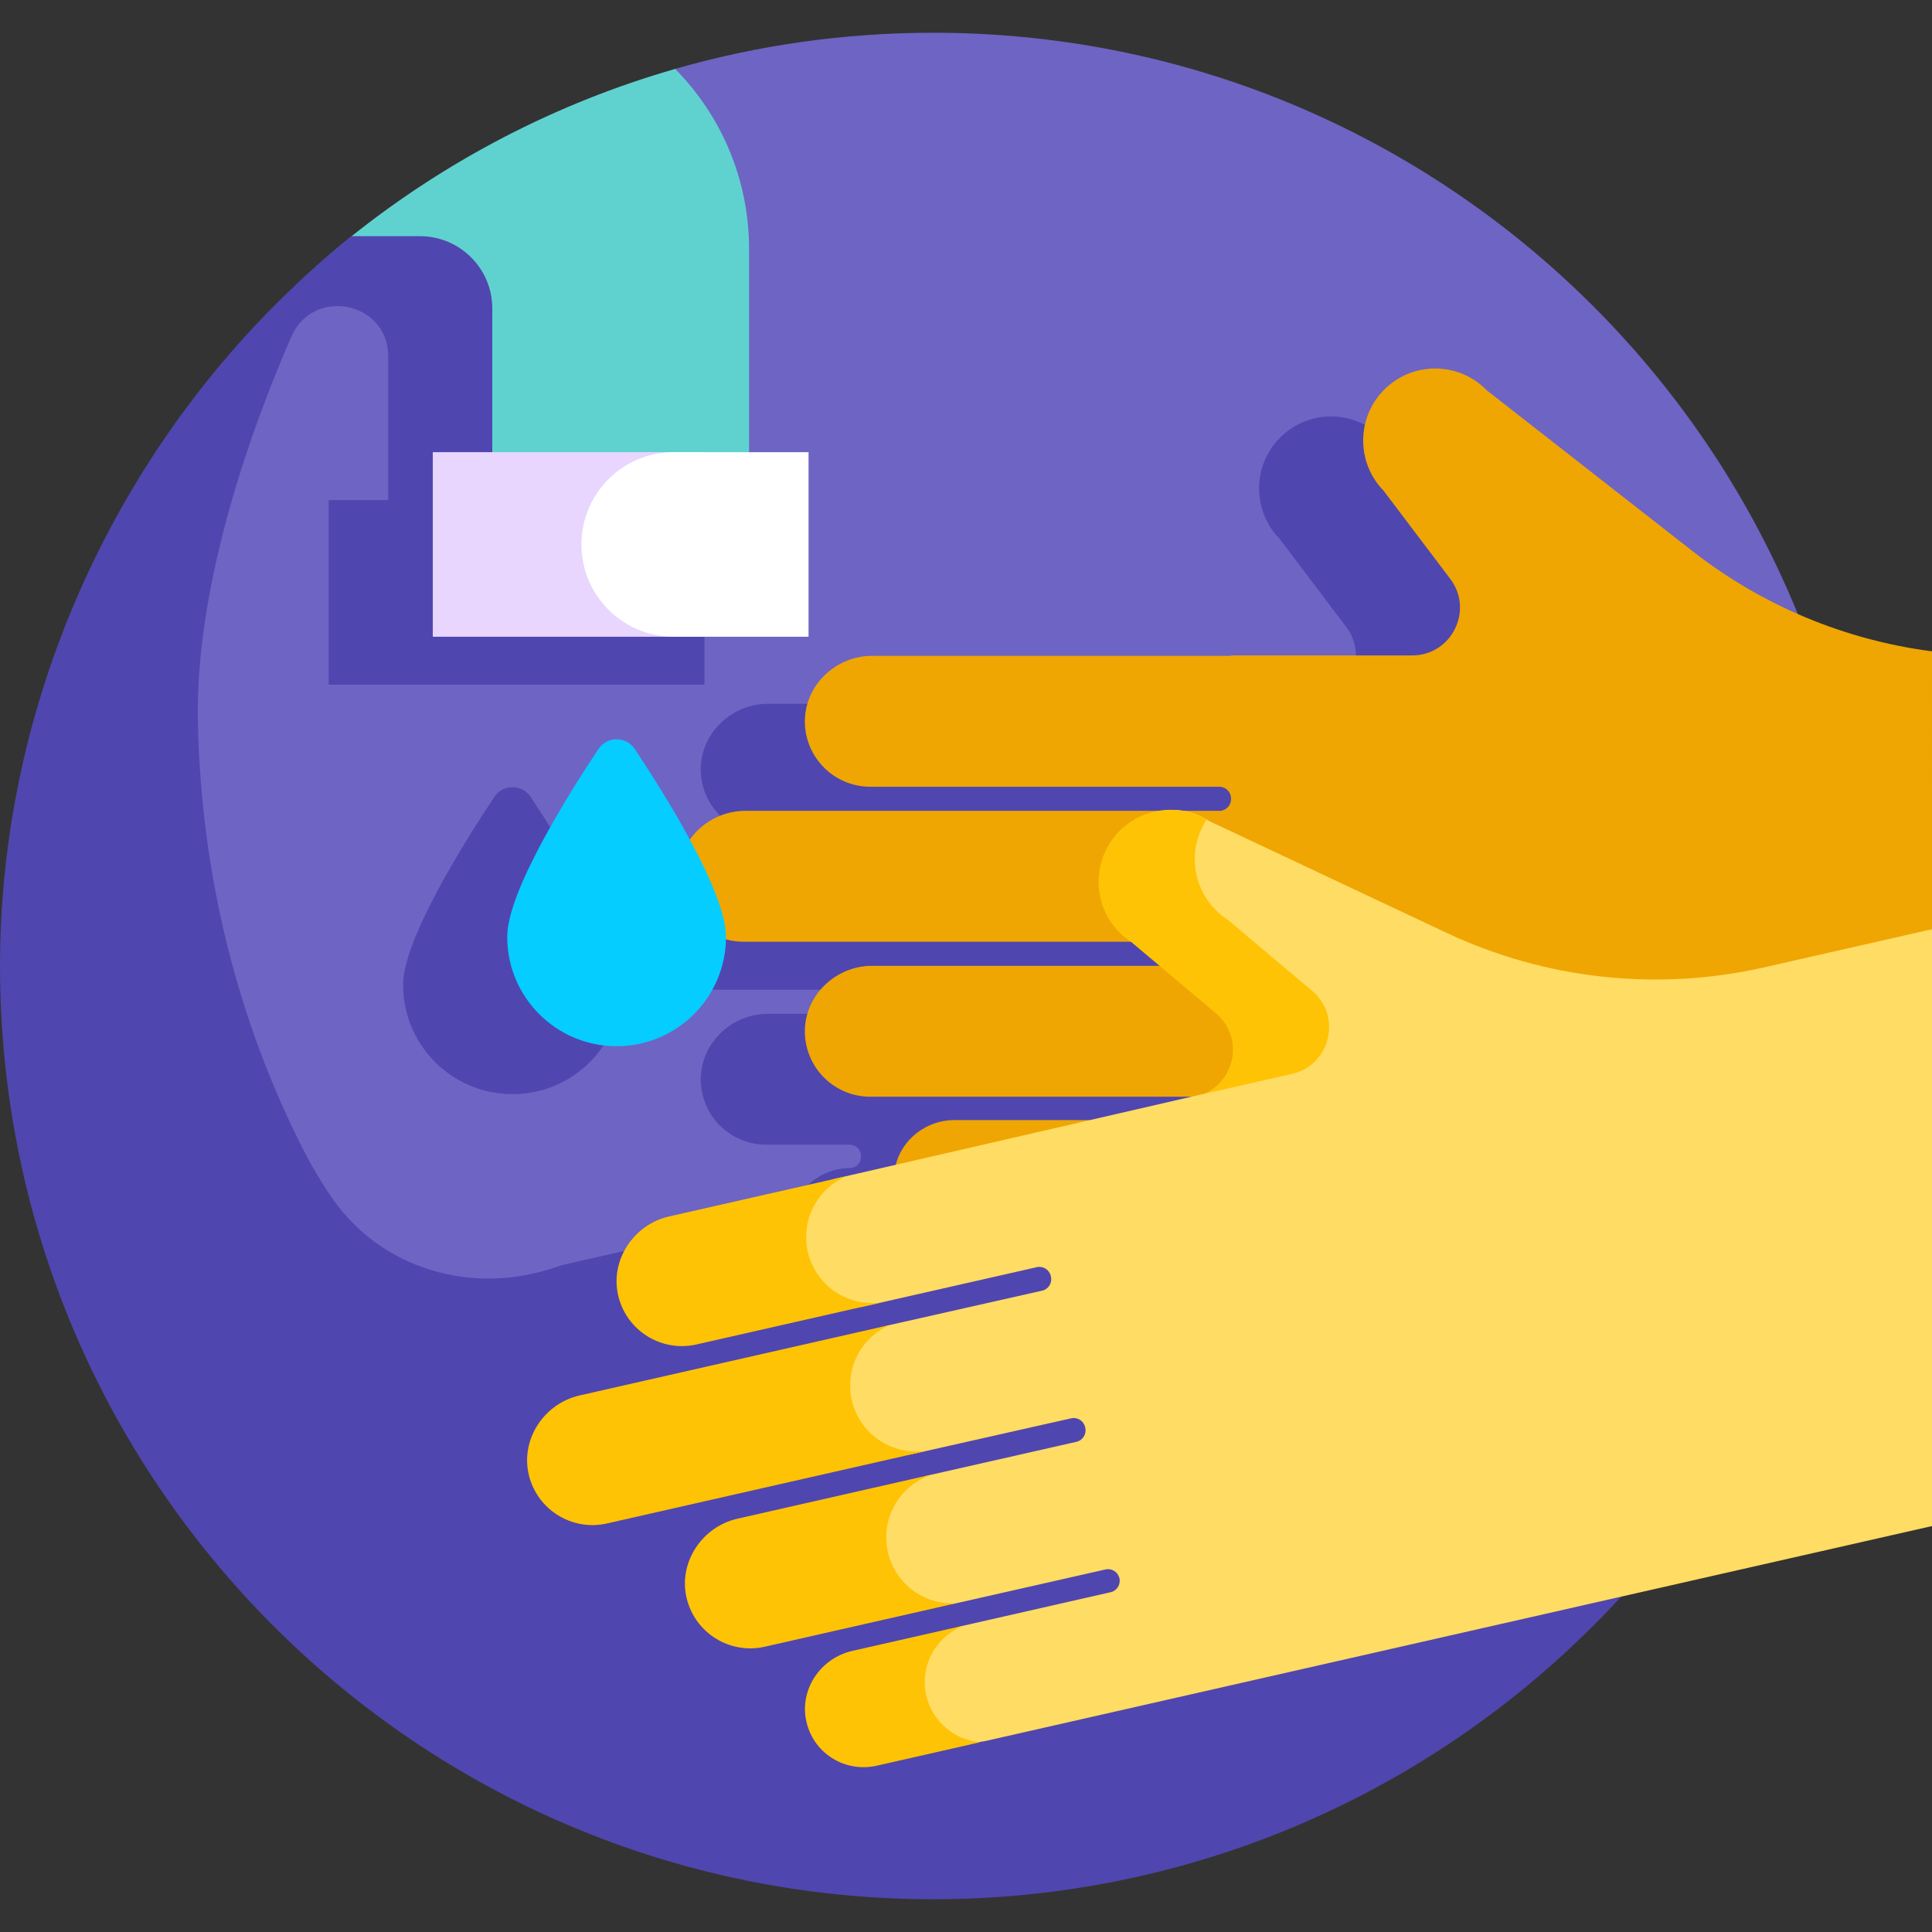 <svg id="Layer_1" enable-background="new 0 0 512 512" height="512" viewBox="0 0 512 512" width="512" xmlns="http://www.w3.org/2000/svg"><rect x="0" y="0" width="512" height="512" fill="#333333" stroke="none"/><g><path d="m494.644 256c0-9.676-.483-16.101-1.195-24.363-12.239-125.155-117.757-222.959-246.127-222.959-23.727 0-46.674 3.341-68.395 9.579 0 0-14.074 8.259-32.454 19.29-.576-.567-1.138-1.122-1.673-1.651l-51.627 26.685c-56.04 44.721-72.173 116.027-72.173 193.419 0 136.592 89.73 227.322 226.322 227.322 135.908 0 247.322-90.049 247.322-227.322z" fill="#6e64c3"/><g fill="#5046af"><path d="m421.69 431.372.024-.006c28.899-28.713 50.753-64.547 62.696-104.731v-67.672-73.54c-.039-.044-.067-.076-.106-.12-22.989-2.999-44.871-12.093-63.298-26.496l-54.564-42.646c-7.335-7.564-19.414-7.749-26.977-.412-7.564 7.335-7.749 19.414-.413 26.978l17.685 23.376c6.311 8.341.361 20.304-10.099 20.304h-47.993v.109h-95.141c-9.721 0-17.977 7.955-17.796 17.675.176 9.426 7.872 17.013 17.341 17.013h92.503c1.708 0 3.093 1.385 3.093 3.093v.201c0 1.708-1.385 3.093-3.093 3.093h-9.497c-.686-.118-1.371-.183-2.054-.215-1.526-.111-3.051-.037-4.548.215h-109.554c-5.992 0-11.419 3.028-14.665 7.623-4.896-9.055-10.643-18.054-14.608-24.018-2.288-3.441-7.333-3.442-9.621-.001-8.241 12.394-24.181 37.903-24.181 49.776 0 16.011 12.98 28.991 28.991 28.991 15.79 0 28.623-12.626 28.974-28.332 1.483.413 3.04.649 4.654.649h102.554c.064.023.154.056.218.08l7.492 6.308h-76.204c-9.722 0-17.978 7.955-17.796 17.675.176 9.426 7.872 17.013 17.341 17.013h22.03c3.936 0 4.221 5.8.304 6.187-4.422 0-8.515 1.788-11.46 4.704-5.051 5-11.189 8.766-18.115 10.36l-1.403.323c-.033.008-.065.02-.098.028l-44.576 10.123c-.689.157-1.362.353-2.017.586-21.946 7.817-46.542.959-59.75-18.233-2.793-4.058-5.344-8.337-7.625-12.824-17.244-33.914-27.048-72.391-27.901-113.168-.797-38.061 15.417-80.837 24.808-102.292 5.724-13.078 25.381-9.297 25.624 4.976.002.111.003.221.003.332v38.079h-15.766v48.913h48.711.203 50.667v-48.913h-15.767v-53.834c0-17.448-6.577-33.35-17.377-45.388-2.266 1.354-4.628 2.768-7.069 4.233-.576-.567-1.138-1.122-1.673-1.651l-51.628 26.685c-5.046 4.027-9.932 8.276-14.658 12.719h.045c-48.67 45.738-78.56 111.479-78.56 180.7 0 136.592 110.73 247.322 247.322 247.322 65.777 0 128.043-25.922 174.368-71.95z"/><path d="m208.414 357.324.13-.03-.001-.004c-.042.013-.087.021-.129.034z"/></g><path d="m512 172.61c-23.027-2.985-44.948-12.086-63.404-26.51l-54.564-42.646c-7.335-7.564-19.414-7.749-26.977-.412-7.564 7.335-7.749 19.414-.413 26.978l17.685 23.376c6.311 8.342.361 20.304-10.099 20.304h-47.993v.109h-95.141c-9.721 0-17.977 7.955-17.795 17.675.176 9.426 7.872 17.013 17.341 17.013h92.503c1.708 0 3.093 1.385 3.093 3.093v.201c0 1.708-1.385 3.093-3.093 3.093h-125.654c-9.721 0-17.977 7.955-17.795 17.675.176 9.426 7.872 17.013 17.341 17.013h126.107c1.708 0 3.093 1.385 3.093 3.093v.201c0 1.709-1.385 3.093-3.093 3.093h-92.048c-9.721 0-17.977 7.955-17.795 17.675.176 9.426 7.872 17.013 17.341 17.013h92.503c1.708 0 3.093 1.385 3.093 3.093s-1.385 3.093-3.093 3.093h-70.168c-8.443 0-15.691 6.52-16.035 14.956-.364 8.924 6.758 16.145 15.596 16.145h242.109l17.355-81.678z" fill="#efa603"/><path d="m512 246.256-44.461 10.097c-28.32 6.431-57.978 3.204-84.252-9.169l-62.653-29.504c-8.828-5.751-19.141-3.098-24.892 5.731-5.751 8.828-2.786 19.848 6.042 25.599l22.422 18.879c8.001 6.737 4.848 19.72-5.352 22.036l-96.859 22.295c-9.48 2.153-15.769 11.739-13.439 21.177 2.26 9.153 11.444 14.847 20.678 12.75l45.532-10.335c1.666-.378 3.323.665 3.702 2.331l.045.196c.378 1.666-.666 3.323-2.331 3.701l-40.718 9.176c-9.48 2.153-15.769 11.739-13.439 21.177 2.26 9.153 11.444 14.847 20.678 12.75l41.162-9.276c1.666-.378 3.323.665 3.701 2.331l.045.196c.378 1.666-.665 3.323-2.331 3.701l-38.912 8.814c-9.48 2.153-15.769 11.739-13.439 21.177 2.259 9.153 11.444 14.847 20.678 12.75l39.355-8.915c1.666-.378 3.323.665 3.701 2.331s-.665 3.323-2.331 3.701l-39.413 8.956c-8.234 1.87-13.858 9.833-12.325 18.136 1.622 8.783 10.166 14.248 18.784 12.291l250.622-56.916z" fill="#ffdc64"/><g><path d="m299.806 249.652 22.422 18.879c7.442 6.266 5.23 17.931-3.322 21.395l23.451-5.326c10.2-2.316 13.353-15.299 5.352-22.036l-22.422-18.879c-8.829-5.751-11.323-17.571-5.572-26.399.022-.034.049-.064.071-.098-8.725-5.072-19.982-2.488-25.552 6.065-5.751 8.828-3.256 20.648 5.572 26.399z" fill="#ffc305"/></g><path d="m192.397 248.264c0 16.011-12.98 28.991-28.991 28.991s-28.991-12.98-28.991-28.991c0-11.868 15.929-37.364 24.172-49.763 2.292-3.447 7.345-3.447 9.637 0 8.244 12.399 24.173 37.895 24.173 49.763z" fill="#05cdff"/><path d="m111.306 62.593c10.58 0 19.156 8.576 19.156 19.156v68.271h68.047v-84.026c0-18.605-7.478-35.451-19.58-47.73-31.643 9.087-60.679 24.324-85.747 44.329z" fill="#5fd2d0"/><path d="m114.695 119.829h71.99v48.913h-71.99z" fill="#e8d6ff"/><g fill="#ffc305"><g><path d="m231.126 345.319c-9.662 0-17.495-7.832-17.495-17.495 0-7.262 4.426-13.489 10.727-16.135l-47.038 10.682c-9.48 2.153-15.769 11.739-13.439 21.177 2.26 9.153 11.444 14.847 20.678 12.75l49.547-11.252c-.97.168-1.962.273-2.98.273z"/><path d="m236.004 344.616.13-.029-.001-.004c-.043.013-.087.021-.129.033z"/></g><path d="m242.783 384.656c-9.662 0-17.495-7.833-17.495-17.495 0-7.154 4.299-13.296 10.451-16.007l-82.127 18.651c-9.48 2.153-15.769 11.739-13.439 21.177 2.26 9.153 11.444 14.847 20.678 12.75l84.187-19.118-.026-.116c-.731.094-1.472.158-2.229.158z"/><path d="m252.351 424.909c-9.662 0-17.495-7.832-17.495-17.495 0-7.571 4.818-13.999 11.547-16.435l-.018-.079-50.949 11.57c-9.48 2.153-15.769 11.739-13.439 21.177 2.259 9.153 11.444 14.847 20.678 12.75l50.851-11.548c-.39.027-.779.06-1.175.06z"/><path d="m245.073 445.759c0-6.82 4.279-12.626 10.292-14.922l-.006-.028-29.456 6.689c-8.234 1.87-13.858 9.833-12.325 18.136 1.622 8.783 10.166 14.248 18.784 12.291l27.485-6.242c-8.26-.621-14.774-7.505-14.774-15.924z"/></g><path d="m214.275 168.742h-35.733c-13.507 0-24.457-10.95-24.457-24.457 0-13.507 10.95-24.457 24.457-24.457h35.733z" fill="#fff"/></g></svg>
